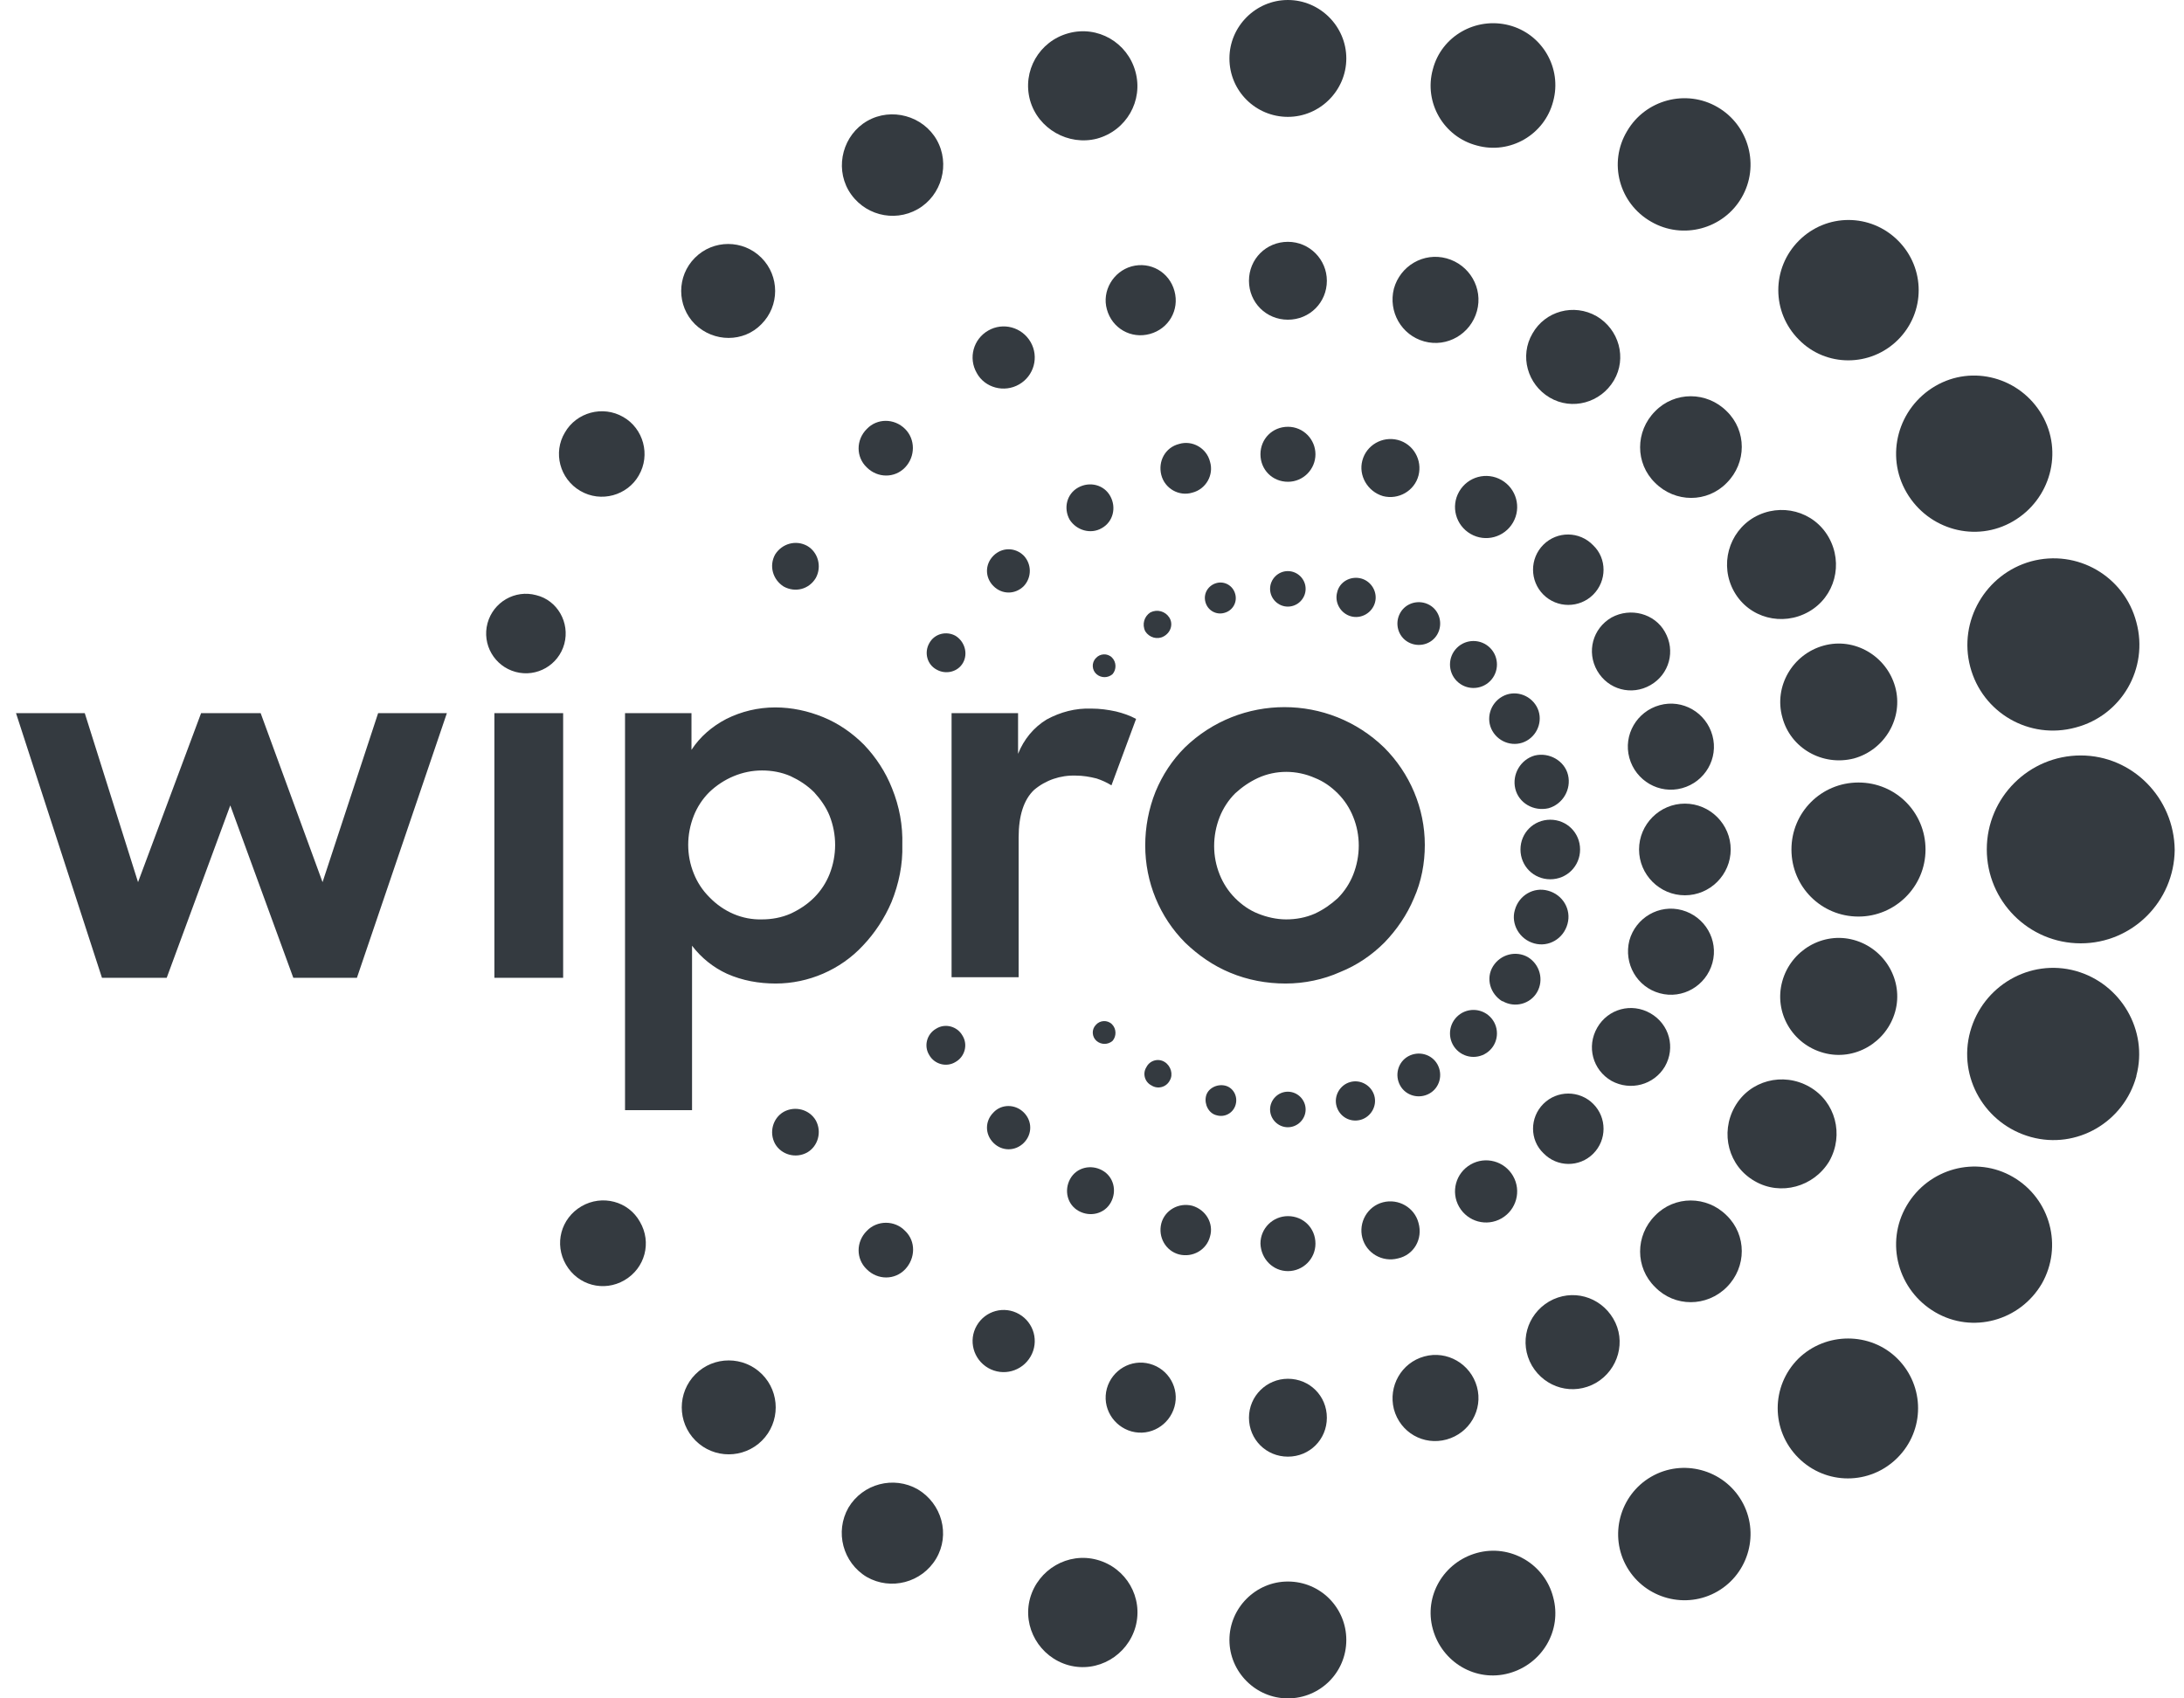 <svg width="54" height="42" viewBox="0 0 54 42" fill="none" xmlns="http://www.w3.org/2000/svg">
<path d="M48.714 16.489C49.011 17.623 50.173 18.303 51.32 17.991C52.454 17.694 53.133 16.532 52.822 15.385C52.524 14.251 51.363 13.571 50.215 13.883C49.096 14.195 48.416 15.356 48.714 16.489Z" fill="#343A40"/>
<path d="M45.839 18.756C46.604 18.544 47.071 17.751 46.859 16.986C46.646 16.221 45.853 15.753 45.088 15.966C44.323 16.178 43.856 16.971 44.068 17.736C44.266 18.501 45.06 18.955 45.839 18.756Z" fill="#343A40"/>
<path d="M41.59 19.491C42.156 19.336 42.496 18.755 42.34 18.188C42.185 17.622 41.604 17.282 41.037 17.438C40.471 17.593 40.131 18.174 40.286 18.741C40.442 19.307 41.023 19.647 41.59 19.491Z" fill="#343A40"/>
<path d="M38.288 19.987C38.642 19.887 38.855 19.519 38.77 19.165C38.685 18.811 38.302 18.598 37.948 18.683C37.594 18.782 37.381 19.151 37.466 19.505C37.551 19.859 37.92 20.072 38.288 19.987Z" fill="#343A40"/>
<path d="M47.142 12.182C47.68 13.103 48.856 13.429 49.776 12.89C50.697 12.352 51.023 11.176 50.485 10.255C49.946 9.335 48.771 9.009 47.85 9.547C46.929 10.086 46.603 11.261 47.142 12.182Z" fill="#343A40"/>
<path d="M42.878 14.633C43.246 15.284 44.068 15.497 44.719 15.129C45.371 14.76 45.584 13.939 45.215 13.287C44.847 12.636 44.025 12.423 43.374 12.791C42.736 13.16 42.51 13.981 42.878 14.633Z" fill="#343A40"/>
<path d="M39.846 15.27C39.379 15.54 39.223 16.12 39.492 16.588C39.761 17.055 40.342 17.211 40.809 16.942C41.277 16.673 41.433 16.092 41.164 15.624C40.909 15.171 40.314 15.015 39.846 15.27Z" fill="#343A40"/>
<path d="M37.141 17.227C36.843 17.396 36.73 17.779 36.9 18.076C37.07 18.374 37.452 18.487 37.75 18.317C38.047 18.147 38.161 17.765 37.991 17.467C37.821 17.17 37.438 17.056 37.141 17.227Z" fill="#343A40"/>
<path d="M46.93 8.401C47.61 7.721 47.61 6.63 46.93 5.95C46.25 5.27 45.159 5.27 44.479 5.95C43.799 6.63 43.799 7.721 44.479 8.401C45.145 9.081 46.25 9.081 46.93 8.401Z" fill="#343A40"/>
<path d="M42.694 10.17C42.199 9.675 41.405 9.675 40.924 10.17C40.428 10.666 40.428 11.46 40.924 11.941C41.42 12.437 42.213 12.437 42.694 11.941C43.19 11.445 43.19 10.652 42.694 10.17Z" fill="#343A40"/>
<path d="M38.16 13.471C37.82 13.811 37.82 14.364 38.16 14.704C38.5 15.044 39.053 15.044 39.393 14.704C39.733 14.364 39.733 13.811 39.393 13.486C39.053 13.131 38.5 13.131 38.16 13.471Z" fill="#343A40"/>
<path d="M36.021 16.843C36.248 17.07 36.616 17.07 36.843 16.843C37.069 16.617 37.069 16.248 36.843 16.022C36.616 15.795 36.248 15.795 36.021 16.022C35.795 16.248 35.795 16.617 36.021 16.843Z" fill="#343A40"/>
<path d="M40.824 5.482C41.603 5.935 42.609 5.666 43.062 4.887C43.516 4.108 43.246 3.102 42.467 2.649C41.688 2.196 40.682 2.465 40.229 3.244C39.762 4.023 40.031 5.029 40.824 5.482Z" fill="#343A40"/>
<path d="M37.892 8.246C37.566 8.798 37.765 9.507 38.317 9.832C38.87 10.158 39.578 9.96 39.904 9.408C40.23 8.855 40.031 8.147 39.479 7.821C38.912 7.495 38.204 7.694 37.892 8.246Z" fill="#343A40"/>
<path d="M37.127 11.872C36.758 11.66 36.291 11.787 36.078 12.156C35.866 12.524 35.993 12.991 36.362 13.204C36.73 13.416 37.197 13.289 37.41 12.921C37.622 12.552 37.495 12.085 37.127 11.872Z" fill="#343A40"/>
<path d="M35.342 14.959C35.087 14.818 34.762 14.903 34.62 15.158C34.478 15.413 34.563 15.738 34.818 15.88C35.073 16.022 35.399 15.937 35.541 15.682C35.682 15.427 35.597 15.101 35.342 14.959Z" fill="#343A40"/>
<path d="M36.518 3.599C37.339 3.826 38.189 3.33 38.402 2.508C38.628 1.687 38.133 0.837 37.311 0.624C36.489 0.412 35.639 0.893 35.427 1.715C35.2 2.537 35.696 3.387 36.518 3.599Z" fill="#343A40"/>
<path d="M35.215 8.443C35.781 8.599 36.362 8.259 36.518 7.692C36.674 7.126 36.334 6.545 35.767 6.389C35.2 6.233 34.62 6.573 34.464 7.14C34.322 7.706 34.648 8.287 35.215 8.443Z" fill="#343A40"/>
<path d="M34.194 12.268C34.577 12.367 34.974 12.14 35.073 11.758C35.172 11.376 34.945 10.979 34.563 10.88C34.18 10.781 33.784 11.007 33.684 11.39C33.585 11.758 33.812 12.155 34.194 12.268Z" fill="#343A40"/>
<path d="M33.062 14.646C32.991 14.901 33.147 15.17 33.402 15.241C33.657 15.312 33.926 15.156 33.997 14.901C34.068 14.646 33.912 14.377 33.657 14.306C33.388 14.235 33.119 14.391 33.062 14.646Z" fill="#343A40"/>
<path d="M31.843 2.89C32.636 2.89 33.288 2.238 33.288 1.445C33.288 0.652 32.636 0 31.843 0C31.05 0 30.398 0.652 30.398 1.445C30.398 2.252 31.05 2.89 31.843 2.89Z" fill="#343A40"/>
<path d="M31.844 5.98C31.306 5.98 30.881 6.405 30.881 6.943C30.881 7.481 31.306 7.906 31.844 7.906C32.382 7.906 32.807 7.481 32.807 6.943C32.807 6.419 32.382 5.98 31.844 5.98Z" fill="#343A40"/>
<path d="M32.525 11.234C32.525 10.866 32.227 10.554 31.845 10.554C31.462 10.554 31.165 10.852 31.165 11.234C31.165 11.617 31.462 11.914 31.845 11.914C32.227 11.914 32.525 11.602 32.525 11.234Z" fill="#343A40"/>
<path d="M31.842 14.123C31.602 14.123 31.403 14.321 31.403 14.562C31.403 14.803 31.602 15.001 31.842 15.001C32.083 15.001 32.282 14.803 32.282 14.562C32.282 14.321 32.083 14.123 31.842 14.123Z" fill="#343A40"/>
<path d="M27.125 3.428C27.848 3.23 28.273 2.493 28.074 1.771C27.876 1.048 27.14 0.623 26.417 0.822C25.695 1.02 25.27 1.756 25.468 2.479C25.666 3.187 26.417 3.612 27.125 3.428Z" fill="#343A40"/>
<path d="M27.368 7.65C27.495 8.118 27.963 8.387 28.43 8.259C28.898 8.132 29.167 7.664 29.039 7.197C28.912 6.729 28.445 6.46 27.977 6.588C27.524 6.715 27.24 7.197 27.368 7.65Z" fill="#343A40"/>
<path d="M28.713 11.744C28.799 12.084 29.153 12.282 29.479 12.183C29.818 12.098 30.017 11.744 29.918 11.418C29.833 11.078 29.479 10.88 29.153 10.979C28.813 11.064 28.628 11.404 28.713 11.744Z" fill="#343A40"/>
<path d="M29.804 14.887C29.861 15.1 30.073 15.213 30.272 15.156C30.484 15.1 30.597 14.887 30.541 14.689C30.484 14.477 30.272 14.363 30.073 14.42C29.875 14.477 29.747 14.675 29.804 14.887Z" fill="#343A40"/>
<path d="M22.692 5.172C23.287 4.832 23.499 4.053 23.16 3.458C22.82 2.863 22.04 2.65 21.445 2.99C20.851 3.33 20.638 4.109 20.978 4.704C21.332 5.313 22.097 5.512 22.692 5.172Z" fill="#343A40"/>
<path d="M25.198 9.506C25.567 9.294 25.694 8.826 25.482 8.458C25.269 8.09 24.802 7.962 24.433 8.175C24.065 8.387 23.938 8.854 24.15 9.223C24.349 9.591 24.83 9.719 25.198 9.506Z" fill="#343A40"/>
<path d="M27.239 13.062C27.523 12.906 27.608 12.552 27.452 12.269C27.296 11.985 26.942 11.9 26.659 12.056C26.375 12.212 26.29 12.566 26.446 12.849C26.616 13.118 26.97 13.218 27.239 13.062Z" fill="#343A40"/>
<path d="M28.912 15.272C28.813 15.116 28.614 15.059 28.444 15.144C28.289 15.243 28.232 15.442 28.317 15.612C28.416 15.768 28.614 15.824 28.77 15.739C28.954 15.64 29.011 15.428 28.912 15.272Z" fill="#343A40"/>
<path d="M18.826 8.017C19.279 7.564 19.279 6.827 18.826 6.374C18.372 5.92 17.636 5.92 17.183 6.374C16.729 6.827 16.729 7.564 17.183 8.017C17.65 8.47 18.387 8.47 18.826 8.017Z" fill="#343A40"/>
<path d="M22.38 10.609C22.111 10.34 21.686 10.34 21.431 10.609C21.162 10.878 21.162 11.303 21.431 11.558C21.7 11.827 22.125 11.827 22.38 11.558C22.635 11.289 22.635 10.864 22.38 10.609Z" fill="#343A40"/>
<path d="M25.314 13.742C25.101 13.53 24.775 13.53 24.563 13.742C24.35 13.955 24.35 14.28 24.563 14.493C24.775 14.706 25.101 14.706 25.314 14.493C25.512 14.28 25.512 13.955 25.314 13.742Z" fill="#343A40"/>
<path d="M27.494 16.26C27.38 16.147 27.196 16.161 27.097 16.274C26.984 16.388 26.998 16.572 27.111 16.671C27.225 16.77 27.395 16.77 27.508 16.671C27.607 16.558 27.607 16.374 27.494 16.26Z" fill="#343A40"/>
<path d="M14.349 12.14C14.859 12.438 15.511 12.254 15.794 11.758C16.091 11.248 15.907 10.597 15.412 10.313C14.902 10.016 14.25 10.2 13.967 10.696C13.669 11.191 13.839 11.843 14.349 12.14Z" fill="#343A40"/>
<path d="M19.958 13.499C19.675 13.344 19.335 13.443 19.165 13.712C19.009 13.995 19.108 14.335 19.377 14.505C19.661 14.661 20.001 14.576 20.171 14.293C20.326 14.009 20.227 13.655 19.958 13.499Z" fill="#343A40"/>
<path d="M23.627 15.724C23.4 15.597 23.103 15.668 22.975 15.909C22.848 16.135 22.919 16.433 23.16 16.56C23.386 16.688 23.684 16.617 23.811 16.39C23.939 16.163 23.854 15.866 23.627 15.724Z" fill="#343A40"/>
<path d="M51.447 18.682C50.172 18.682 49.124 19.716 49.124 21.005C49.124 22.28 50.158 23.328 51.447 23.328C52.722 23.328 53.756 22.294 53.77 21.019C53.756 19.73 52.722 18.682 51.447 18.682Z" fill="#343A40"/>
<path d="M47.609 21.008C47.609 20.088 46.872 19.351 45.952 19.351C45.031 19.351 44.294 20.088 44.294 21.008C44.294 21.929 45.031 22.666 45.952 22.666C46.858 22.666 47.609 21.929 47.609 21.008Z" fill="#343A40"/>
<path d="M41.659 19.873C41.036 19.873 40.526 20.384 40.526 21.007C40.526 21.63 41.036 22.14 41.659 22.14C42.283 22.14 42.792 21.63 42.792 21.007C42.792 20.384 42.283 19.873 41.659 19.873Z" fill="#343A40"/>
<path d="M39.068 21.007C39.068 20.597 38.742 20.271 38.331 20.271C37.92 20.271 37.594 20.597 37.594 21.007C37.594 21.418 37.92 21.744 38.331 21.744C38.742 21.744 39.068 21.418 39.068 21.007Z" fill="#343A40"/>
<path d="M51.321 24.01C50.188 23.698 49.026 24.378 48.714 25.511C48.403 26.645 49.083 27.806 50.216 28.118C51.349 28.43 52.511 27.75 52.822 26.616V26.602C53.12 25.483 52.44 24.322 51.321 24.01Z" fill="#343A40"/>
<path d="M45.088 26.036C45.853 26.248 46.646 25.781 46.859 25.016C47.071 24.251 46.604 23.458 45.839 23.245C45.074 23.033 44.28 23.5 44.068 24.265C43.855 25.03 44.309 25.823 45.088 26.036Z" fill="#343A40"/>
<path d="M41.037 24.562C41.603 24.718 42.184 24.378 42.34 23.812C42.496 23.245 42.156 22.664 41.589 22.508C41.023 22.353 40.442 22.693 40.286 23.259C40.144 23.826 40.47 24.407 41.037 24.562Z" fill="#343A40"/>
<path d="M37.935 23.33C38.289 23.429 38.658 23.216 38.757 22.848C38.856 22.494 38.644 22.126 38.275 22.026C37.921 21.927 37.553 22.14 37.454 22.508C37.355 22.848 37.567 23.23 37.935 23.33Z" fill="#343A40"/>
<path d="M49.776 29.108C48.856 28.57 47.68 28.895 47.142 29.816C46.603 30.737 46.929 31.913 47.85 32.451C48.771 32.989 49.946 32.663 50.485 31.743C51.009 30.822 50.697 29.646 49.776 29.108Z" fill="#343A40"/>
<path d="M45.23 28.715C45.598 28.063 45.386 27.241 44.734 26.873C44.083 26.505 43.261 26.717 42.893 27.369C42.525 28.02 42.737 28.842 43.389 29.21C44.026 29.579 44.848 29.352 45.23 28.715Z" fill="#343A40"/>
<path d="M41.164 26.376C41.433 25.909 41.277 25.328 40.809 25.059C40.342 24.79 39.761 24.946 39.492 25.413C39.223 25.881 39.379 26.461 39.846 26.73C40.314 26.985 40.894 26.83 41.164 26.376Z" fill="#343A40"/>
<path d="M38.006 24.534C38.176 24.236 38.077 23.854 37.779 23.67C37.482 23.5 37.099 23.599 36.915 23.896C36.731 24.194 36.844 24.576 37.142 24.76H37.156C37.453 24.93 37.836 24.831 38.006 24.534Z" fill="#343A40"/>
<path d="M44.464 33.599C43.784 34.279 43.784 35.37 44.464 36.05C45.144 36.73 46.235 36.73 46.915 36.05C47.595 35.37 47.595 34.279 46.915 33.599C46.249 32.934 45.144 32.934 44.464 33.599Z" fill="#343A40"/>
<path d="M42.694 31.83C43.19 31.334 43.19 30.541 42.694 30.059C42.199 29.563 41.405 29.563 40.924 30.059C40.428 30.555 40.428 31.348 40.924 31.83C41.405 32.326 42.199 32.326 42.694 31.83Z" fill="#343A40"/>
<path d="M39.393 28.53C39.733 28.19 39.733 27.638 39.393 27.298C39.053 26.958 38.5 26.958 38.16 27.298C37.82 27.638 37.82 28.19 38.16 28.516C38.5 28.87 39.053 28.87 39.393 28.53Z" fill="#343A40"/>
<path d="M36.021 25.966C36.248 26.193 36.616 26.193 36.843 25.966C37.069 25.74 37.069 25.371 36.843 25.145C36.616 24.918 36.248 24.918 36.021 25.145C35.795 25.371 35.795 25.74 36.021 25.966Z" fill="#343A40"/>
<path d="M40.824 36.52C40.045 36.973 39.776 37.979 40.229 38.758C40.683 39.537 41.688 39.806 42.468 39.353C43.247 38.9 43.516 37.894 43.062 37.115C42.609 36.336 41.603 36.067 40.824 36.52Z" fill="#343A40"/>
<path d="M39.889 32.61C39.563 32.057 38.869 31.859 38.302 32.185C37.75 32.511 37.551 33.205 37.877 33.771C38.203 34.324 38.897 34.522 39.464 34.196C40.016 33.87 40.215 33.162 39.889 32.61Z" fill="#343A40"/>
<path d="M37.127 30.129C37.495 29.916 37.622 29.449 37.41 29.08C37.197 28.712 36.73 28.585 36.362 28.797C35.993 29.009 35.866 29.477 36.078 29.845C36.291 30.214 36.758 30.341 37.127 30.129Z" fill="#343A40"/>
<path d="M34.818 26.122C34.563 26.264 34.478 26.59 34.62 26.845C34.762 27.1 35.087 27.185 35.342 27.043C35.597 26.901 35.682 26.576 35.541 26.321C35.399 26.066 35.073 25.981 34.818 26.122Z" fill="#343A40"/>
<path d="M36.518 38.403C35.696 38.63 35.2 39.466 35.427 40.287C35.654 41.109 36.489 41.605 37.311 41.378C38.133 41.151 38.628 40.316 38.402 39.494C38.189 38.672 37.339 38.177 36.518 38.403Z" fill="#343A40"/>
<path d="M35.767 35.598C36.334 35.442 36.674 34.861 36.518 34.295C36.362 33.728 35.781 33.388 35.215 33.544C34.648 33.7 34.322 34.281 34.464 34.847C34.62 35.428 35.2 35.754 35.767 35.598Z" fill="#343A40"/>
<path d="M35.073 30.242C34.974 29.86 34.577 29.633 34.194 29.732C33.812 29.831 33.585 30.228 33.684 30.61C33.784 30.993 34.18 31.22 34.563 31.12C34.959 31.035 35.186 30.639 35.073 30.242Z" fill="#343A40"/>
<path d="M33.981 27.098C33.91 26.843 33.641 26.687 33.386 26.758C33.131 26.828 32.975 27.098 33.046 27.353C33.117 27.608 33.372 27.764 33.641 27.693C33.896 27.622 34.052 27.353 33.981 27.098Z" fill="#343A40"/>
<path d="M31.843 39.11C31.05 39.11 30.398 39.762 30.398 40.555C30.398 41.348 31.05 42 31.843 42C32.636 42 33.288 41.362 33.288 40.555C33.288 39.762 32.651 39.11 31.843 39.11Z" fill="#343A40"/>
<path d="M30.881 35.059C30.881 35.597 31.306 36.022 31.844 36.022C32.382 36.022 32.807 35.597 32.807 35.059C32.807 34.52 32.382 34.096 31.844 34.096C31.32 34.096 30.881 34.52 30.881 35.059Z" fill="#343A40"/>
<path d="M31.845 31.434C32.213 31.434 32.525 31.136 32.525 30.754C32.525 30.371 32.227 30.074 31.845 30.074C31.476 30.074 31.165 30.371 31.165 30.754C31.179 31.136 31.476 31.434 31.845 31.434Z" fill="#343A40"/>
<path d="M31.842 26.997C31.602 26.997 31.403 27.196 31.403 27.437C31.403 27.677 31.602 27.876 31.842 27.876C32.083 27.876 32.282 27.677 32.282 27.437C32.282 27.196 32.083 26.997 31.842 26.997Z" fill="#343A40"/>
<path d="M27.127 38.573C26.404 38.375 25.668 38.814 25.469 39.522C25.271 40.245 25.71 40.981 26.418 41.179C27.141 41.378 27.877 40.939 28.076 40.23C28.274 39.508 27.849 38.771 27.127 38.573Z" fill="#343A40"/>
<path d="M28.43 33.727C27.963 33.599 27.495 33.883 27.368 34.336C27.24 34.803 27.524 35.271 27.977 35.398C28.445 35.526 28.912 35.242 29.039 34.789C29.167 34.336 28.898 33.854 28.43 33.727Z" fill="#343A40"/>
<path d="M29.478 29.817C29.138 29.732 28.798 29.93 28.713 30.256C28.628 30.596 28.826 30.936 29.152 31.021C29.492 31.106 29.832 30.908 29.917 30.582C30.016 30.256 29.817 29.916 29.478 29.817Z" fill="#343A40"/>
<path d="M30.553 27.312C30.61 27.099 30.483 26.887 30.284 26.845C30.086 26.802 29.859 26.915 29.817 27.114C29.774 27.312 29.888 27.539 30.086 27.581C30.284 27.638 30.497 27.524 30.553 27.312Z" fill="#343A40"/>
<path d="M22.692 36.83C22.097 36.49 21.332 36.689 20.978 37.283C20.638 37.879 20.837 38.643 21.432 38.998C22.026 39.337 22.791 39.139 23.146 38.544C23.5 37.949 23.287 37.184 22.692 36.83Z" fill="#343A40"/>
<path d="M25.198 32.497C24.83 32.285 24.363 32.412 24.15 32.781C23.938 33.149 24.065 33.616 24.433 33.829C24.802 34.041 25.269 33.914 25.482 33.545C25.694 33.177 25.567 32.71 25.198 32.497Z" fill="#343A40"/>
<path d="M26.673 29.948C26.956 30.103 27.31 30.018 27.466 29.735C27.622 29.452 27.537 29.098 27.253 28.942C26.97 28.786 26.616 28.871 26.46 29.154C26.304 29.438 26.389 29.792 26.673 29.948Z" fill="#343A40"/>
<path d="M28.798 26.263C28.642 26.163 28.43 26.22 28.345 26.39C28.245 26.546 28.302 26.758 28.472 26.843C28.628 26.943 28.84 26.886 28.925 26.716C29.01 26.574 28.954 26.362 28.798 26.263Z" fill="#343A40"/>
<path d="M17.197 33.982C16.743 34.435 16.743 35.172 17.197 35.625C17.65 36.078 18.386 36.078 18.84 35.625C19.293 35.172 19.293 34.435 18.84 33.982C18.386 33.529 17.65 33.529 17.197 33.982Z" fill="#343A40"/>
<path d="M21.431 30.44C21.162 30.709 21.162 31.134 21.431 31.389C21.7 31.658 22.125 31.658 22.38 31.389C22.635 31.12 22.649 30.695 22.38 30.44C22.125 30.171 21.686 30.171 21.431 30.44Z" fill="#343A40"/>
<path d="M24.563 27.511C24.35 27.723 24.35 28.049 24.563 28.262C24.775 28.474 25.101 28.474 25.314 28.262C25.526 28.049 25.526 27.723 25.314 27.511C25.101 27.298 24.761 27.298 24.563 27.511Z" fill="#343A40"/>
<path d="M27.494 25.329C27.38 25.216 27.196 25.23 27.097 25.343C26.984 25.457 26.998 25.641 27.111 25.74C27.225 25.839 27.395 25.839 27.508 25.74C27.607 25.627 27.607 25.442 27.494 25.329Z" fill="#343A40"/>
<path d="M14.377 29.831C13.867 30.129 13.697 30.766 13.995 31.276C14.292 31.786 14.93 31.956 15.44 31.659C15.95 31.361 16.12 30.724 15.822 30.214C15.539 29.704 14.887 29.534 14.377 29.831Z" fill="#343A40"/>
<path d="M19.377 27.495C19.108 27.65 19.009 28.005 19.165 28.288C19.321 28.557 19.675 28.656 19.958 28.5C20.227 28.345 20.326 27.99 20.171 27.707C20.015 27.438 19.661 27.339 19.377 27.495Z" fill="#343A40"/>
<path d="M23.146 25.439C22.919 25.567 22.834 25.864 22.976 26.091C23.103 26.317 23.401 26.402 23.627 26.261C23.854 26.133 23.939 25.836 23.797 25.609C23.67 25.382 23.372 25.297 23.146 25.439Z" fill="#343A40"/>
<path d="M12.224 17.636H13.924V24.18H12.224V17.636ZM13.258 14.718C12.734 14.576 12.196 14.888 12.054 15.412C11.913 15.936 12.224 16.474 12.748 16.616C13.273 16.758 13.811 16.446 13.953 15.922C14.094 15.398 13.783 14.845 13.258 14.718ZM19.18 24.322C18.769 24.322 18.358 24.251 17.976 24.081C17.636 23.925 17.338 23.685 17.111 23.387V27.453H15.454V17.636H17.097V18.543C17.31 18.217 17.607 17.962 17.961 17.778C18.33 17.594 18.741 17.494 19.166 17.494C19.576 17.494 19.973 17.579 20.355 17.735C20.738 17.891 21.078 18.132 21.361 18.415C21.659 18.727 21.899 19.095 22.055 19.492C22.239 19.945 22.324 20.413 22.31 20.894C22.324 21.376 22.225 21.857 22.041 22.311C21.871 22.707 21.63 23.076 21.333 23.387C20.78 23.982 19.987 24.322 19.18 24.322ZM18.84 22.736C19.081 22.736 19.321 22.693 19.548 22.594C19.76 22.495 19.959 22.367 20.129 22.197C20.299 22.027 20.426 21.829 20.511 21.617C20.695 21.149 20.695 20.639 20.511 20.172C20.426 19.959 20.285 19.761 20.129 19.591C19.959 19.421 19.76 19.293 19.548 19.194C19.321 19.095 19.081 19.053 18.84 19.053C18.358 19.053 17.891 19.251 17.536 19.591C17.366 19.761 17.239 19.959 17.154 20.172C16.97 20.639 16.97 21.149 17.154 21.602C17.239 21.815 17.366 22.013 17.536 22.183C17.891 22.552 18.358 22.75 18.84 22.736ZM23.528 17.636H25.172V18.642C25.313 18.288 25.554 17.99 25.88 17.792C26.22 17.608 26.588 17.509 26.985 17.523C27.197 17.523 27.396 17.551 27.594 17.594C27.764 17.636 27.934 17.693 28.09 17.778L27.481 19.421C27.367 19.35 27.24 19.293 27.112 19.251C26.942 19.208 26.772 19.18 26.602 19.18C26.22 19.166 25.852 19.293 25.568 19.534C25.313 19.775 25.186 20.172 25.186 20.71V24.166H23.528V17.636ZM31.787 24.322C31.319 24.322 30.852 24.237 30.413 24.053C30.002 23.883 29.634 23.628 29.308 23.316C28.671 22.679 28.316 21.815 28.316 20.908C28.316 20.455 28.401 20.002 28.571 19.577C28.741 19.166 28.982 18.798 29.294 18.486C30.668 17.154 32.849 17.154 34.223 18.486C34.861 19.123 35.229 19.988 35.229 20.894C35.229 21.347 35.144 21.801 34.96 22.212C34.79 22.622 34.535 22.991 34.237 23.302C33.926 23.614 33.558 23.869 33.133 24.039C32.722 24.223 32.254 24.322 31.787 24.322ZM31.801 22.736C32.042 22.736 32.283 22.693 32.509 22.594C32.722 22.495 32.906 22.367 33.076 22.212C33.246 22.041 33.373 21.843 33.458 21.631C33.642 21.163 33.642 20.653 33.458 20.2C33.373 19.988 33.246 19.789 33.076 19.619C32.906 19.449 32.722 19.322 32.509 19.237C32.056 19.038 31.546 19.038 31.107 19.237C30.894 19.336 30.71 19.463 30.54 19.619C30.37 19.789 30.243 19.988 30.158 20.2C29.974 20.668 29.974 21.177 30.158 21.631C30.243 21.843 30.37 22.041 30.54 22.212C30.71 22.381 30.894 22.509 31.107 22.594C31.319 22.679 31.56 22.736 31.801 22.736ZM0.396 17.636H2.096L3.413 21.815L4.972 17.636H6.445L7.975 21.815L9.349 17.636H11.049L8.825 24.18H7.252L5.694 19.917L4.122 24.18H2.521L0.396 17.636Z" fill="#343A40"/>
</svg>
